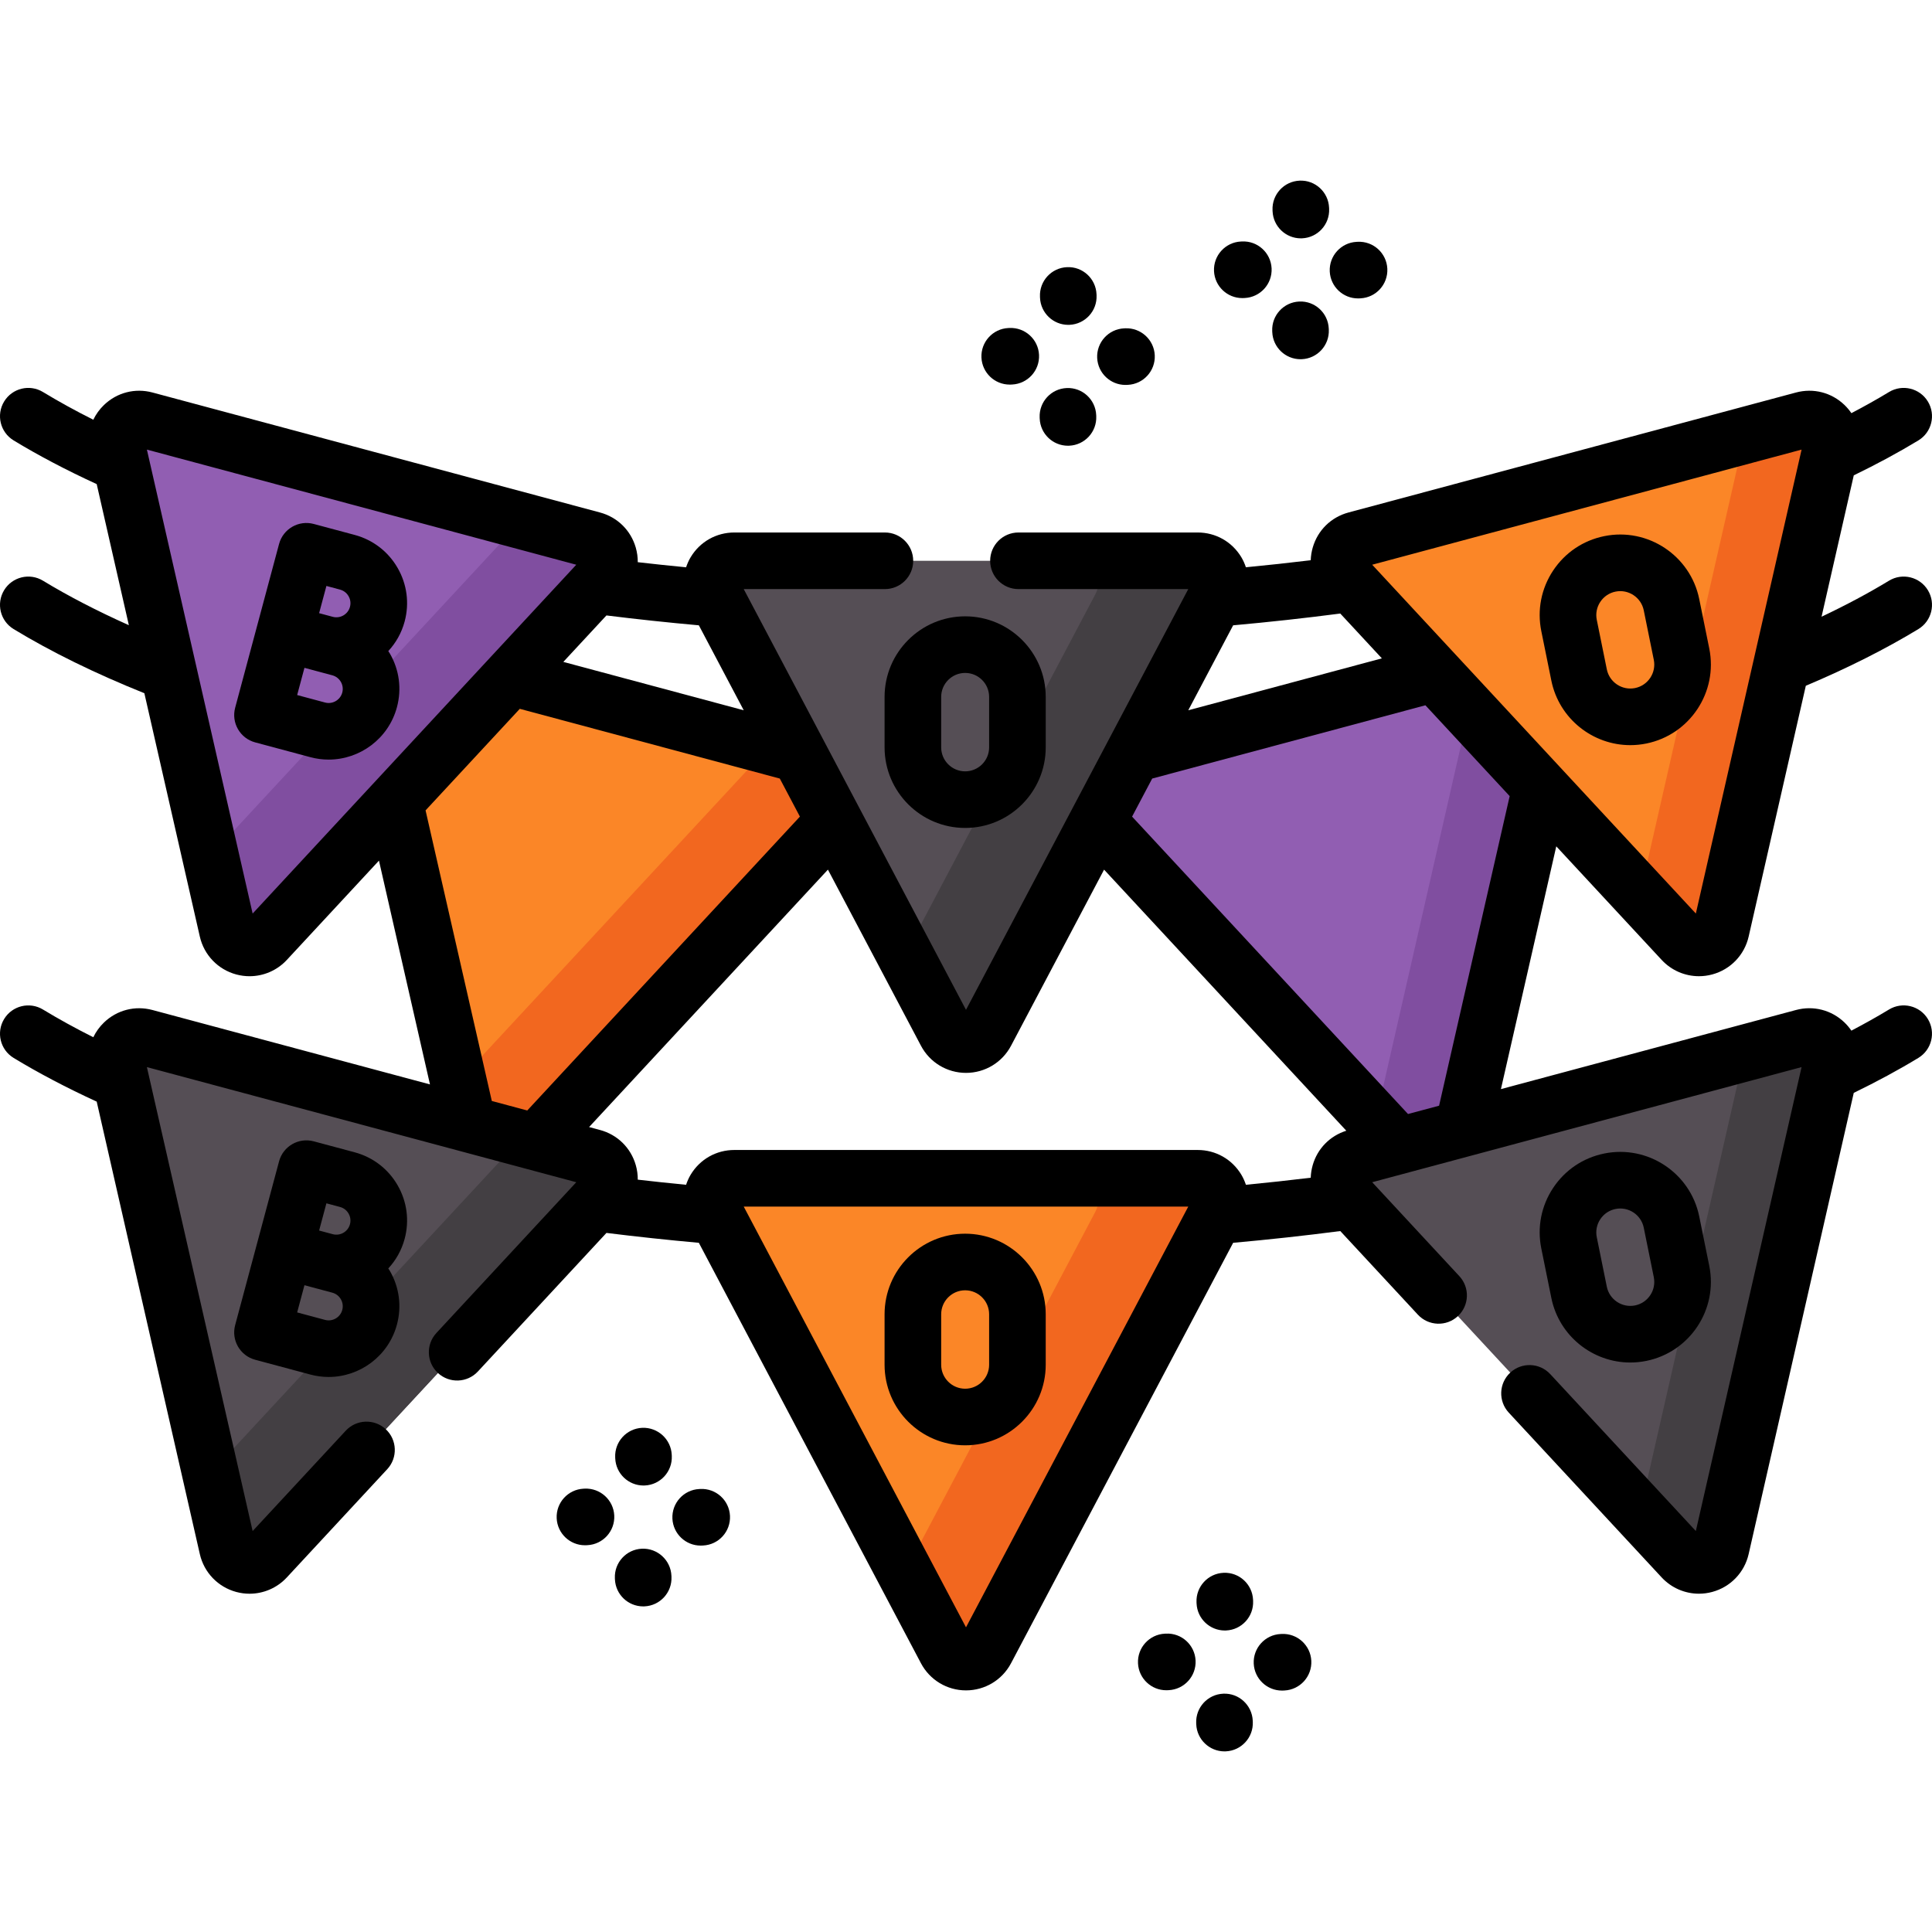 <?xml version="1.0" encoding="iso-8859-1"?>
<!-- Generator: Adobe Illustrator 24.0.2, SVG Export Plug-In . SVG Version: 6.00 Build 0)  -->
<svg version="1.1" id="Capa_1" xmlns="http://www.w3.org/2000/svg" xmlns:xlink="http://www.w3.org/1999/xlink" x="0px" y="0px"
	 viewBox="0 0 512.002 512.002" style="enable-background:new 0 0 512.002 512.002;" xml:space="preserve">
<g>
	<g>
		<g>
			<path style="fill:#915EB2;" d="M286.39,212.755l89.393,96.349c3.279,3.534,9.177,1.953,10.248-2.748l29.206-128.146
				c1.004-4.406-3.039-8.299-7.404-7.129l-118.599,31.797C284.869,204.049,283.316,209.442,286.39,212.755z"/>
			<path style="fill:#804EA0;" d="M415.241,178.209l-29.21,128.15c-1.07,4.7-6.97,6.28-10.25,2.74l-11.27-12.14l25.92-113.74
				c0.65-2.83-0.79-5.45-3.06-6.65l20.46-5.49C412.201,169.909,416.241,173.809,415.241,178.209z"/>
			<g>
				<path style="fill:#FB8627;" d="M225.612,212.755l-89.393,96.349c-3.279,3.534-9.177,1.953-10.248-2.748L96.765,178.211
					c-1.004-4.406,3.039-8.299,7.404-7.129l118.599,31.797C227.133,204.049,228.686,209.442,225.612,212.755z"/>
			</g>
			<g>
				<path style="fill:#F2671F;" d="M225.611,212.759l-89.39,96.34c-3.28,3.54-9.18,1.96-10.25-2.74l-4.5-19.74l76.6-82.56
					c2.1-2.26,2.04-5.5,0.39-7.7l24.31,6.52C227.131,204.049,228.681,209.439,225.611,212.759z"/>
			</g>
		</g>
		<g>
			<g>
				<path style="fill:#554E55;" d="M189.302,157.418l61.394,116.211c2.252,4.263,8.358,4.263,10.61,0L322.7,157.418
					c2.111-3.996-0.786-8.803-5.305-8.803H194.607C190.088,148.615,187.191,153.422,189.302,157.418z"/>
			</g>
			<g>
				<path style="fill:#433F43;" d="M322.701,157.419l-61.39,116.21c-2.26,4.26-8.36,4.26-10.62,0l-10.88-20.6l50.51-95.61
					c2.11-4-0.78-8.8-5.3-8.8h32.37C321.911,148.619,324.811,153.419,322.701,157.419z"/>
			</g>
			<path style="fill:#FB8627;" d="M356.459,152.935l89.393,96.349c3.279,3.534,9.177,1.953,10.248-2.748l29.206-128.146
				c1.004-4.406-3.039-8.299-7.404-7.129l-118.599,31.797C354.939,144.229,353.386,149.622,356.459,152.935z"/>
			<path style="fill:#F2671F;" d="M485.311,118.389l-29.21,128.15c-1.07,4.7-6.97,6.28-10.25,2.74l-11.27-12.15l25.92-113.73
				c0.64-2.84-0.8-5.46-3.07-6.65l20.47-5.49C482.271,110.089,486.311,113.989,485.311,118.389z"/>
			<g>
				<path style="fill:#915EB2;" d="M159.912,152.935l-89.393,96.349c-3.279,3.534-9.177,1.953-10.248-2.748L31.065,118.39
					c-1.004-4.406,3.039-8.299,7.404-7.129l118.599,31.797C161.433,144.229,162.986,149.622,159.912,152.935z"/>
			</g>
			<g>
				<path style="fill:#804EA0;" d="M159.911,152.939l-89.39,96.34c-3.28,3.54-9.18,1.96-10.25-2.74l-4.5-19.74l76.6-82.56
					c2.1-2.27,2.04-5.51,0.39-7.7l24.31,6.52C161.431,144.229,162.981,149.619,159.911,152.939z"/>
			</g>
		</g>
		<g>
			<g>
				<path style="fill:#FB8627;" d="M189.302,321.063l61.394,116.211c2.252,4.263,8.358,4.263,10.61,0L322.7,321.063
					c2.111-3.996-0.786-8.803-5.305-8.803H194.607C190.088,312.26,187.191,317.067,189.302,321.063z"/>
			</g>
			<g>
				<path style="fill:#F2671F;" d="M322.701,321.059l-61.39,116.22c-2.26,4.26-8.36,4.26-10.62,0l-10.88-20.6l50.51-95.62
					c2.11-3.99-0.78-8.8-5.3-8.8h32.37C321.911,312.259,324.811,317.069,322.701,321.059z"/>
			</g>
			<path style="fill:#554E55;" d="M356.459,316.579l89.393,96.349c3.279,3.534,9.177,1.953,10.248-2.748l29.206-128.146
				c1.004-4.406-3.039-8.299-7.404-7.129l-118.599,31.797C354.939,307.873,353.386,313.266,356.459,316.579z"/>
			<path style="fill:#433F43;" d="M485.311,282.039l-29.21,128.14c-1.07,4.7-6.97,6.28-10.25,2.75l-11.27-12.15l25.92-113.73
				c0.64-2.84-0.8-5.46-3.07-6.65l20.47-5.49C482.271,273.739,486.311,277.629,485.311,282.039z"/>
			<g>
				<path style="fill:#554E55;" d="M159.912,316.579l-89.393,96.349c-3.279,3.534-9.177,1.953-10.248-2.748L31.065,282.035
					c-1.004-4.406,3.039-8.299,7.404-7.129l118.599,31.797C161.433,307.873,162.986,313.266,159.912,316.579z"/>
			</g>
			<g>
				<path style="fill:#433F43;" d="M159.911,316.579l-89.39,96.35c-3.28,3.53-9.18,1.95-10.25-2.75l-4.5-19.74l76.6-82.56
					c2.1-2.27,2.04-5.51,0.38-7.7l24.32,6.52C161.431,307.869,162.981,313.269,159.911,316.579z"/>
			</g>
		</g>
	</g>
	<g>
		<path d="M440.355,254.385c2.595,2.796,6.182,4.321,9.882,4.321c1.168,0,2.348-0.152,3.511-0.464
			c4.847-1.3,8.551-5.146,9.666-10.04l15.149-66.467c11.07-4.672,21.108-9.724,29.833-15.024c3.54-2.15,4.667-6.764,2.517-10.304
			c-2.151-3.541-6.767-4.666-10.304-2.517c-5.411,3.287-11.402,6.481-17.876,9.549l8.539-37.466
			c6.119-2.972,11.885-6.08,17.124-9.262c3.54-2.15,4.667-6.764,2.517-10.304c-2.15-3.541-6.764-4.666-10.304-2.517
			c-3.122,1.896-6.47,3.766-9.968,5.601c-0.524-0.769-1.13-1.495-1.821-2.16c-3.44-3.312-8.244-4.55-12.858-3.314l-118.599,31.797
			c-4.612,1.236-8.155,4.713-9.477,9.301c-0.32,1.111-0.492,2.235-0.528,3.352c-5.666,0.688-11.409,1.307-17.179,1.865
			c-0.312-0.922-0.704-1.826-1.222-2.685c-2.465-4.09-6.787-6.531-11.563-6.531h-47.491c-4.143,0-7.5,3.358-7.5,7.5
			s3.357,7.5,7.5,7.5h45.003l-58.906,111.5l-58.904-111.5h37.412c4.142,0,7.5-3.358,7.5-7.5s-3.358-7.5-7.5-7.5h-39.901
			c-4.775,0-9.098,2.442-11.563,6.532c-0.519,0.861-0.911,1.767-1.224,2.691c-4.292-0.415-8.57-0.866-12.804-1.353
			c0.009-1.286-0.161-2.587-0.53-3.869c-1.322-4.588-4.865-8.066-9.477-9.302L40.411,104.018c-4.614-1.237-9.419,0.002-12.859,3.314
			c-1.192,1.147-2.135,2.471-2.823,3.901c-4.751-2.383-9.214-4.839-13.335-7.341c-3.541-2.151-8.154-1.023-10.304,2.517
			c-2.15,3.541-1.023,8.153,2.517,10.304c6.621,4.021,14.025,7.911,22.022,11.584l8.521,37.386
			c-8.369-3.743-16.002-7.687-22.756-11.79c-3.541-2.151-8.154-1.024-10.304,2.517c-2.15,3.54-1.023,8.153,2.517,10.304
			c9.979,6.061,21.639,11.772,34.652,16.999l14.699,64.492c1.115,4.893,4.819,8.74,9.666,10.04c1.164,0.312,2.342,0.464,3.511,0.464
			c3.7,0,7.288-1.525,9.882-4.321l24.413-26.312l13.519,59.305l-73.538-19.716c-4.612-1.236-9.418,0.002-12.859,3.314
			c-1.192,1.147-2.135,2.471-2.822,3.901c-4.752-2.384-9.215-4.839-13.335-7.341c-3.541-2.152-8.154-1.023-10.304,2.517
			c-2.15,3.541-1.023,8.153,2.517,10.304c6.62,4.021,14.024,7.91,22.022,11.583l27.329,119.908c1.115,4.893,4.819,8.74,9.666,10.04
			c1.164,0.312,2.342,0.464,3.511,0.464c3.7,0,7.288-1.525,9.882-4.321l26.609-28.68c2.817-3.037,2.64-7.782-0.397-10.599
			c-3.035-2.817-7.782-2.639-10.599,0.397l-24.678,26.598L38.93,282.795l113.791,30.508l-37.068,39.952
			c-2.817,3.037-2.64,7.782,0.397,10.599c3.037,2.818,7.783,2.64,10.599-0.397l34.07-36.721c8.028,1,16.234,1.878,24.482,2.62
			l58.863,111.421c2.344,4.438,6.917,7.194,11.936,7.194c0.001,0,0.001,0,0.001,0c5.018,0,9.592-2.756,11.937-7.194l58.863-111.421
			c9.578-0.862,19.114-1.904,28.393-3.114l20.558,22.157c2.816,3.037,7.562,3.214,10.6,0.397c3.036-2.817,3.214-7.563,0.396-10.599
			l-23.098-24.896l113.791-30.508l-28.022,122.95l-38.582-41.584c-2.817-3.037-7.562-3.214-10.6-0.397
			c-3.036,2.817-3.214,7.563-0.396,10.599l40.514,43.667c2.595,2.796,6.182,4.321,9.882,4.321c1.168,0,2.348-0.152,3.511-0.464
			c4.847-1.3,8.551-5.146,9.666-10.04l27.856-122.224c6.112-2.969,11.877-6.08,17.125-9.267c3.54-2.15,4.667-6.763,2.517-10.304
			c-2.15-3.542-6.763-4.666-10.304-2.518c-3.124,1.898-6.472,3.768-9.967,5.601c-0.524-0.769-1.13-1.495-1.821-2.16
			c-3.44-3.312-8.244-4.55-12.858-3.314l-78.197,20.965l14.668-64.337L440.355,254.385z M477.441,119.15l-28.022,122.95
			l-85.769-92.442L477.441,119.15z M326.799,165.716c9.573-0.861,19.1-1.912,28.39-3.122l11.021,11.879l-51.307,13.76
			L326.799,165.716z M256.001,284.327c5.019,0,9.592-2.756,11.937-7.194l24.655-46.669l64.192,69.19
			c-4.324,1.365-7.635,4.715-8.899,9.106c-0.32,1.11-0.492,2.233-0.528,3.349c-5.664,0.688-11.404,1.313-17.177,1.871
			c-0.312-0.923-0.705-1.829-1.224-2.69c-2.465-4.09-6.787-6.531-11.563-6.531H194.607c-4.775,0-9.098,2.442-11.563,6.532
			c-0.519,0.862-0.912,1.768-1.224,2.692c-4.296-0.415-8.567-0.874-12.803-1.36c0.008-1.284-0.161-2.583-0.53-3.863
			c-1.322-4.588-4.865-8.066-9.477-9.302l-2.894-0.776l63.293-68.22l24.655,46.669C246.408,281.57,250.982,284.327,256.001,284.327z
			 M195.934,317.559L195.934,317.559c0.001,0.001,0.001,0.003,0.002,0.005L195.934,317.559z M197.099,188.232l-47.809-12.821
			l11.423-12.312c8.018,0.999,16.252,1.877,24.492,2.618L197.099,188.232z M66.952,242.101L38.93,119.15l113.791,30.508
			L66.952,242.101z M112.78,214.761l24.971-26.914l68.906,18.479l5.328,10.085l-72.255,77.88l-9.395-2.519L112.78,214.761z
			 M256.001,431.26l-58.905-111.5h117.81L256.001,431.26z M381.377,293.021l-8.236,2.208l-73.124-78.818l5.328-10.085l72.404-19.418
			l22.333,24.071L381.377,293.021z"/>
		<path d="M234.423,184.687v13.376c0,11.773,9.579,21.352,21.353,21.352c11.773,0,21.353-9.579,21.353-21.352v-13.376
			c0-11.774-9.579-21.353-21.353-21.353C244.002,163.335,234.423,172.913,234.423,184.687z M249.423,184.687
			c0-3.503,2.85-6.353,6.353-6.353c3.503,0,6.353,2.85,6.353,6.353v13.376c0,3.502-2.85,6.352-6.353,6.352
			c-3.503,0-6.353-2.85-6.353-6.352V184.687z"/>
		<path d="M452.977,171.871l-2.66-13.109c-2.342-11.538-13.64-19.022-25.172-16.68c-5.589,1.134-10.402,4.376-13.554,9.131
			c-3.15,4.754-4.261,10.451-3.127,16.041l2.659,13.109c2.053,10.112,10.978,17.108,20.92,17.108c1.402,0,2.826-0.139,4.252-0.429
			C447.833,194.703,455.316,183.411,452.977,171.871z M433.313,182.343c-3.441,0.695-6.792-1.531-7.488-4.962l-2.659-13.109
			c-0.338-1.663-0.008-3.357,0.93-4.771s2.369-2.379,4.032-2.717c3.428-0.697,6.791,1.53,7.488,4.963l2.66,13.108
			C438.972,178.287,436.745,181.646,433.313,182.343z"/>
		<path d="M105.365,150.492c-2.501-4.334-6.541-7.434-11.374-8.73l-10.85-2.909c-3.999-1.07-8.113,1.301-9.186,5.302l-5.818,21.7
			c0,0.001,0,0.002-0.001,0.002l-5.817,21.698c-1.073,4,1.301,8.113,5.302,9.186l14.626,3.921h0
			c1.619,0.434,3.245,0.641,4.846,0.641c8.27,0,15.858-5.526,18.099-13.885c1.296-4.833,0.632-9.881-1.869-14.215
			c-0.131-0.227-0.283-0.436-0.422-0.656c1.997-2.158,3.52-4.81,4.333-7.841C108.53,159.874,107.867,154.826,105.365,150.492z
			 M90.108,156.25c1.299,0.349,1.978,1.24,2.266,1.74c0.289,0.5,0.721,1.533,0.373,2.833c-0.532,1.987-2.578,3.172-4.569,2.64
			l-3.609-0.968l1.933-7.212L90.108,156.25z M90.705,183.535c-0.533,1.988-2.582,3.174-4.573,2.639h0l-7.382-1.979l1.934-7.212
			l3.605,0.967c0,0,0,0,0,0c0.001,0,0.003,0.001,0.004,0.001l3.772,1.011C90.054,179.496,91.238,181.547,90.705,183.535z"/>
		<path d="M255.775,383.025c11.773,0,21.353-9.579,21.353-21.353v-13.375c0-11.774-9.579-21.353-21.353-21.353
			c-11.774,0-21.353,9.579-21.353,21.353v13.375C234.423,373.447,244.002,383.025,255.775,383.025z M249.423,348.297
			c0-3.503,2.85-6.353,6.353-6.353c3.503,0,6.353,2.85,6.353,6.353v13.375c0,3.503-2.85,6.353-6.353,6.353
			c-3.503,0-6.353-2.85-6.353-6.353V348.297z"/>
		<path d="M432.043,361.082c1.402,0,2.826-0.139,4.252-0.429c11.538-2.34,19.021-13.632,16.682-25.172l-2.66-13.109
			c-2.342-11.538-13.64-19.021-25.172-16.68c-5.589,1.134-10.402,4.376-13.554,9.131c-3.15,4.754-4.261,10.451-3.127,16.041
			l2.659,13.109C413.176,354.086,422.101,361.082,432.043,361.082z M424.095,323.11c0.938-1.415,2.369-2.379,4.032-2.717
			c3.428-0.699,6.791,1.53,7.488,4.963l2.66,13.108c0.696,3.433-1.53,6.792-4.963,7.489c-3.441,0.693-6.792-1.531-7.488-4.962
			l-2.659-13.109C422.827,326.219,423.157,324.524,424.095,323.11z"/>
		<path d="M93.991,305.372l-10.85-2.909c-3.999-1.07-8.113,1.301-9.186,5.302l-5.818,21.7c0,0.001,0,0.002-0.001,0.002
			l-5.817,21.698c-1.073,4,1.301,8.113,5.302,9.186l14.626,3.921h0c1.619,0.434,3.245,0.641,4.846,0.641
			c8.27,0,15.858-5.526,18.099-13.885c1.296-4.833,0.632-9.881-1.869-14.215c-0.131-0.227-0.283-0.436-0.422-0.656
			c1.997-2.158,3.52-4.81,4.333-7.841c1.296-4.833,0.632-9.882-1.869-14.216S98.825,306.668,93.991,305.372z M90.108,319.86
			c1.299,0.349,1.978,1.24,2.266,1.74c0.289,0.5,0.721,1.533,0.373,2.833c-0.532,1.987-2.578,3.172-4.569,2.64l-3.609-0.968
			l1.933-7.212L90.108,319.86z M90.705,347.146c-0.533,1.988-2.582,3.174-4.573,2.639h0l-7.382-1.979l1.934-7.212l3.605,0.967
			c0,0,0,0,0,0c0.001,0,0.003,0.001,0.004,0.001l3.772,1.011C90.054,343.106,91.238,345.157,90.705,347.146z"/>
		<path d="M344.736,63.164c0.108,0,0.217-0.002,0.326-0.007c4.139-0.177,7.35-3.675,7.173-7.813l-0.013-0.297
			c-0.177-4.139-3.678-7.372-7.813-7.173c-4.139,0.177-7.35,3.675-7.173,7.813l0.013,0.297
			C337.421,60.013,340.742,63.164,344.736,63.164z"/>
		<path d="M344.652,95.199c0.108,0,0.217-0.002,0.326-0.007c4.139-0.177,7.35-3.675,7.173-7.813l-0.013-0.297
			c-0.177-4.139-3.687-7.363-7.813-7.173c-4.139,0.177-7.35,3.675-7.173,7.813l0.013,0.297
			C337.337,92.048,340.658,95.199,344.652,95.199z"/>
		<path d="M359.884,79.084c0.124,0,0.25-0.003,0.375-0.009l0.277-0.014c4.138-0.204,7.326-3.723,7.122-7.86
			c-0.204-4.137-3.72-7.329-7.86-7.122l-0.277,0.014c-4.138,0.204-7.326,3.723-7.122,7.86
			C352.597,75.964,355.911,79.084,359.884,79.084z"/>
		<path d="M329.214,78.996c0.124,0,0.249-0.003,0.374-0.009l0.278-0.013c4.137-0.204,7.326-3.722,7.123-7.859
			c-0.203-4.137-3.725-7.334-7.859-7.123l-0.278,0.013c-4.137,0.204-7.326,3.722-7.123,7.859
			C321.926,75.876,325.24,78.996,329.214,78.996z"/>
		<path d="M324.264,416.812c-4.139,0.177-7.35,3.675-7.173,7.813l0.013,0.297c0.172,4.029,3.493,7.18,7.487,7.18
			c0.108,0,0.217-0.002,0.326-0.007c4.139-0.177,7.35-3.675,7.173-7.813l-0.013-0.297
			C331.9,419.846,328.401,416.626,324.264,416.812z"/>
		<path d="M324.18,448.847c-4.139,0.177-7.35,3.675-7.173,7.813l0.013,0.297c0.172,4.029,3.493,7.18,7.487,7.18
			c0.108,0,0.217-0.002,0.326-0.007c4.139-0.177,7.35-3.675,7.173-7.813l-0.013-0.297
			C331.816,451.881,328.31,448.651,324.18,448.847z"/>
		<path d="M339.654,433.018l-0.278,0.013c-4.137,0.204-7.326,3.722-7.123,7.859c0.197,4.012,3.512,7.132,7.485,7.132
			c0.124,0,0.249-0.003,0.374-0.009l0.278-0.013c4.137-0.204,7.326-3.722,7.123-7.859
			C347.311,436.003,343.783,432.811,339.654,433.018z"/>
		<path d="M308.983,432.93l-0.277,0.014c-4.138,0.204-7.326,3.723-7.122,7.86c0.198,4.012,3.513,7.131,7.485,7.131
			c0.124,0,0.25-0.003,0.375-0.009l0.277-0.014c4.138-0.204,7.326-3.723,7.122-7.86S313.117,432.718,308.983,432.93z"/>
		<path d="M283.104,86.09c0.108,0,0.217-0.002,0.326-0.007c4.139-0.177,7.35-3.675,7.173-7.813l-0.013-0.297
			c-0.177-4.139-3.676-7.365-7.813-7.173c-4.139,0.177-7.35,3.675-7.173,7.813l0.013,0.297
			C275.788,82.94,279.109,86.09,283.104,86.09z"/>
		<path d="M283.02,118.125c0.108,0,0.217-0.002,0.326-0.007c4.139-0.177,7.35-3.675,7.173-7.813l-0.013-0.297
			c-0.177-4.139-3.685-7.355-7.813-7.173c-4.139,0.177-7.35,3.675-7.173,7.813l0.013,0.297
			C275.704,114.975,279.025,118.125,283.02,118.125z"/>
		<path d="M298.251,102.01c0.12,0,0.241-0.003,0.362-0.008l0.277-0.013c4.137-0.197,7.332-3.71,7.135-7.848
			c-0.196-4.138-3.723-7.326-7.848-7.136l-0.277,0.013c-4.137,0.197-7.332,3.71-7.135,7.848
			C290.956,98.882,294.273,102.01,298.251,102.01z"/>
		<path d="M267.582,101.922c0.12,0,0.241-0.003,0.362-0.008l0.277-0.013c4.137-0.197,7.332-3.71,7.135-7.848
			c-0.196-4.138-3.71-7.321-7.848-7.136l-0.277,0.013c-4.137,0.197-7.332,3.71-7.135,7.848
			C260.287,98.794,263.604,101.922,267.582,101.922z"/>
		<path d="M170.194,378.389c-4.138,0.184-7.344,3.688-7.16,7.825l0.013,0.297c0.179,4.025,3.498,7.167,7.487,7.167
			c0.112,0,0.226-0.002,0.338-0.007c4.138-0.184,7.344-3.688,7.16-7.825l-0.013-0.297
			C177.836,381.411,174.307,378.214,170.194,378.389z"/>
		<path d="M170.11,410.424c-4.138,0.184-7.344,3.688-7.16,7.825l0.013,0.297c0.179,4.025,3.498,7.167,7.487,7.167
			c0.112,0,0.226-0.002,0.338-0.007c4.138-0.184,7.344-3.688,7.16-7.825l-0.013-0.297
			C177.752,413.446,174.218,410.242,170.11,410.424z"/>
		<path d="M185.596,394.594l-0.278,0.014c-4.137,0.203-7.326,3.722-7.122,7.859c0.197,4.012,3.512,7.131,7.484,7.131
			c0.125,0,0.25-0.003,0.375-0.009l0.278-0.014c4.137-0.203,7.326-3.722,7.122-7.859S189.733,394.389,185.596,394.594z"/>
		<path d="M154.927,394.506l-0.278,0.014c-4.137,0.203-7.326,3.722-7.122,7.859c0.197,4.012,3.512,7.131,7.484,7.131
			c0.125,0,0.25-0.003,0.375-0.009l0.278-0.014c4.137-0.203,7.326-3.722,7.122-7.859
			C162.583,397.491,159.061,394.309,154.927,394.506z"/>
	</g>
</g>
<g>
</g>
<g>
</g>
<g>
</g>
<g>
</g>
<g>
</g>
<g>
</g>
<g>
</g>
<g>
</g>
<g>
</g>
<g>
</g>
<g>
</g>
<g>
</g>
<g>
</g>
<g>
</g>
<g>
</g>
</svg>
